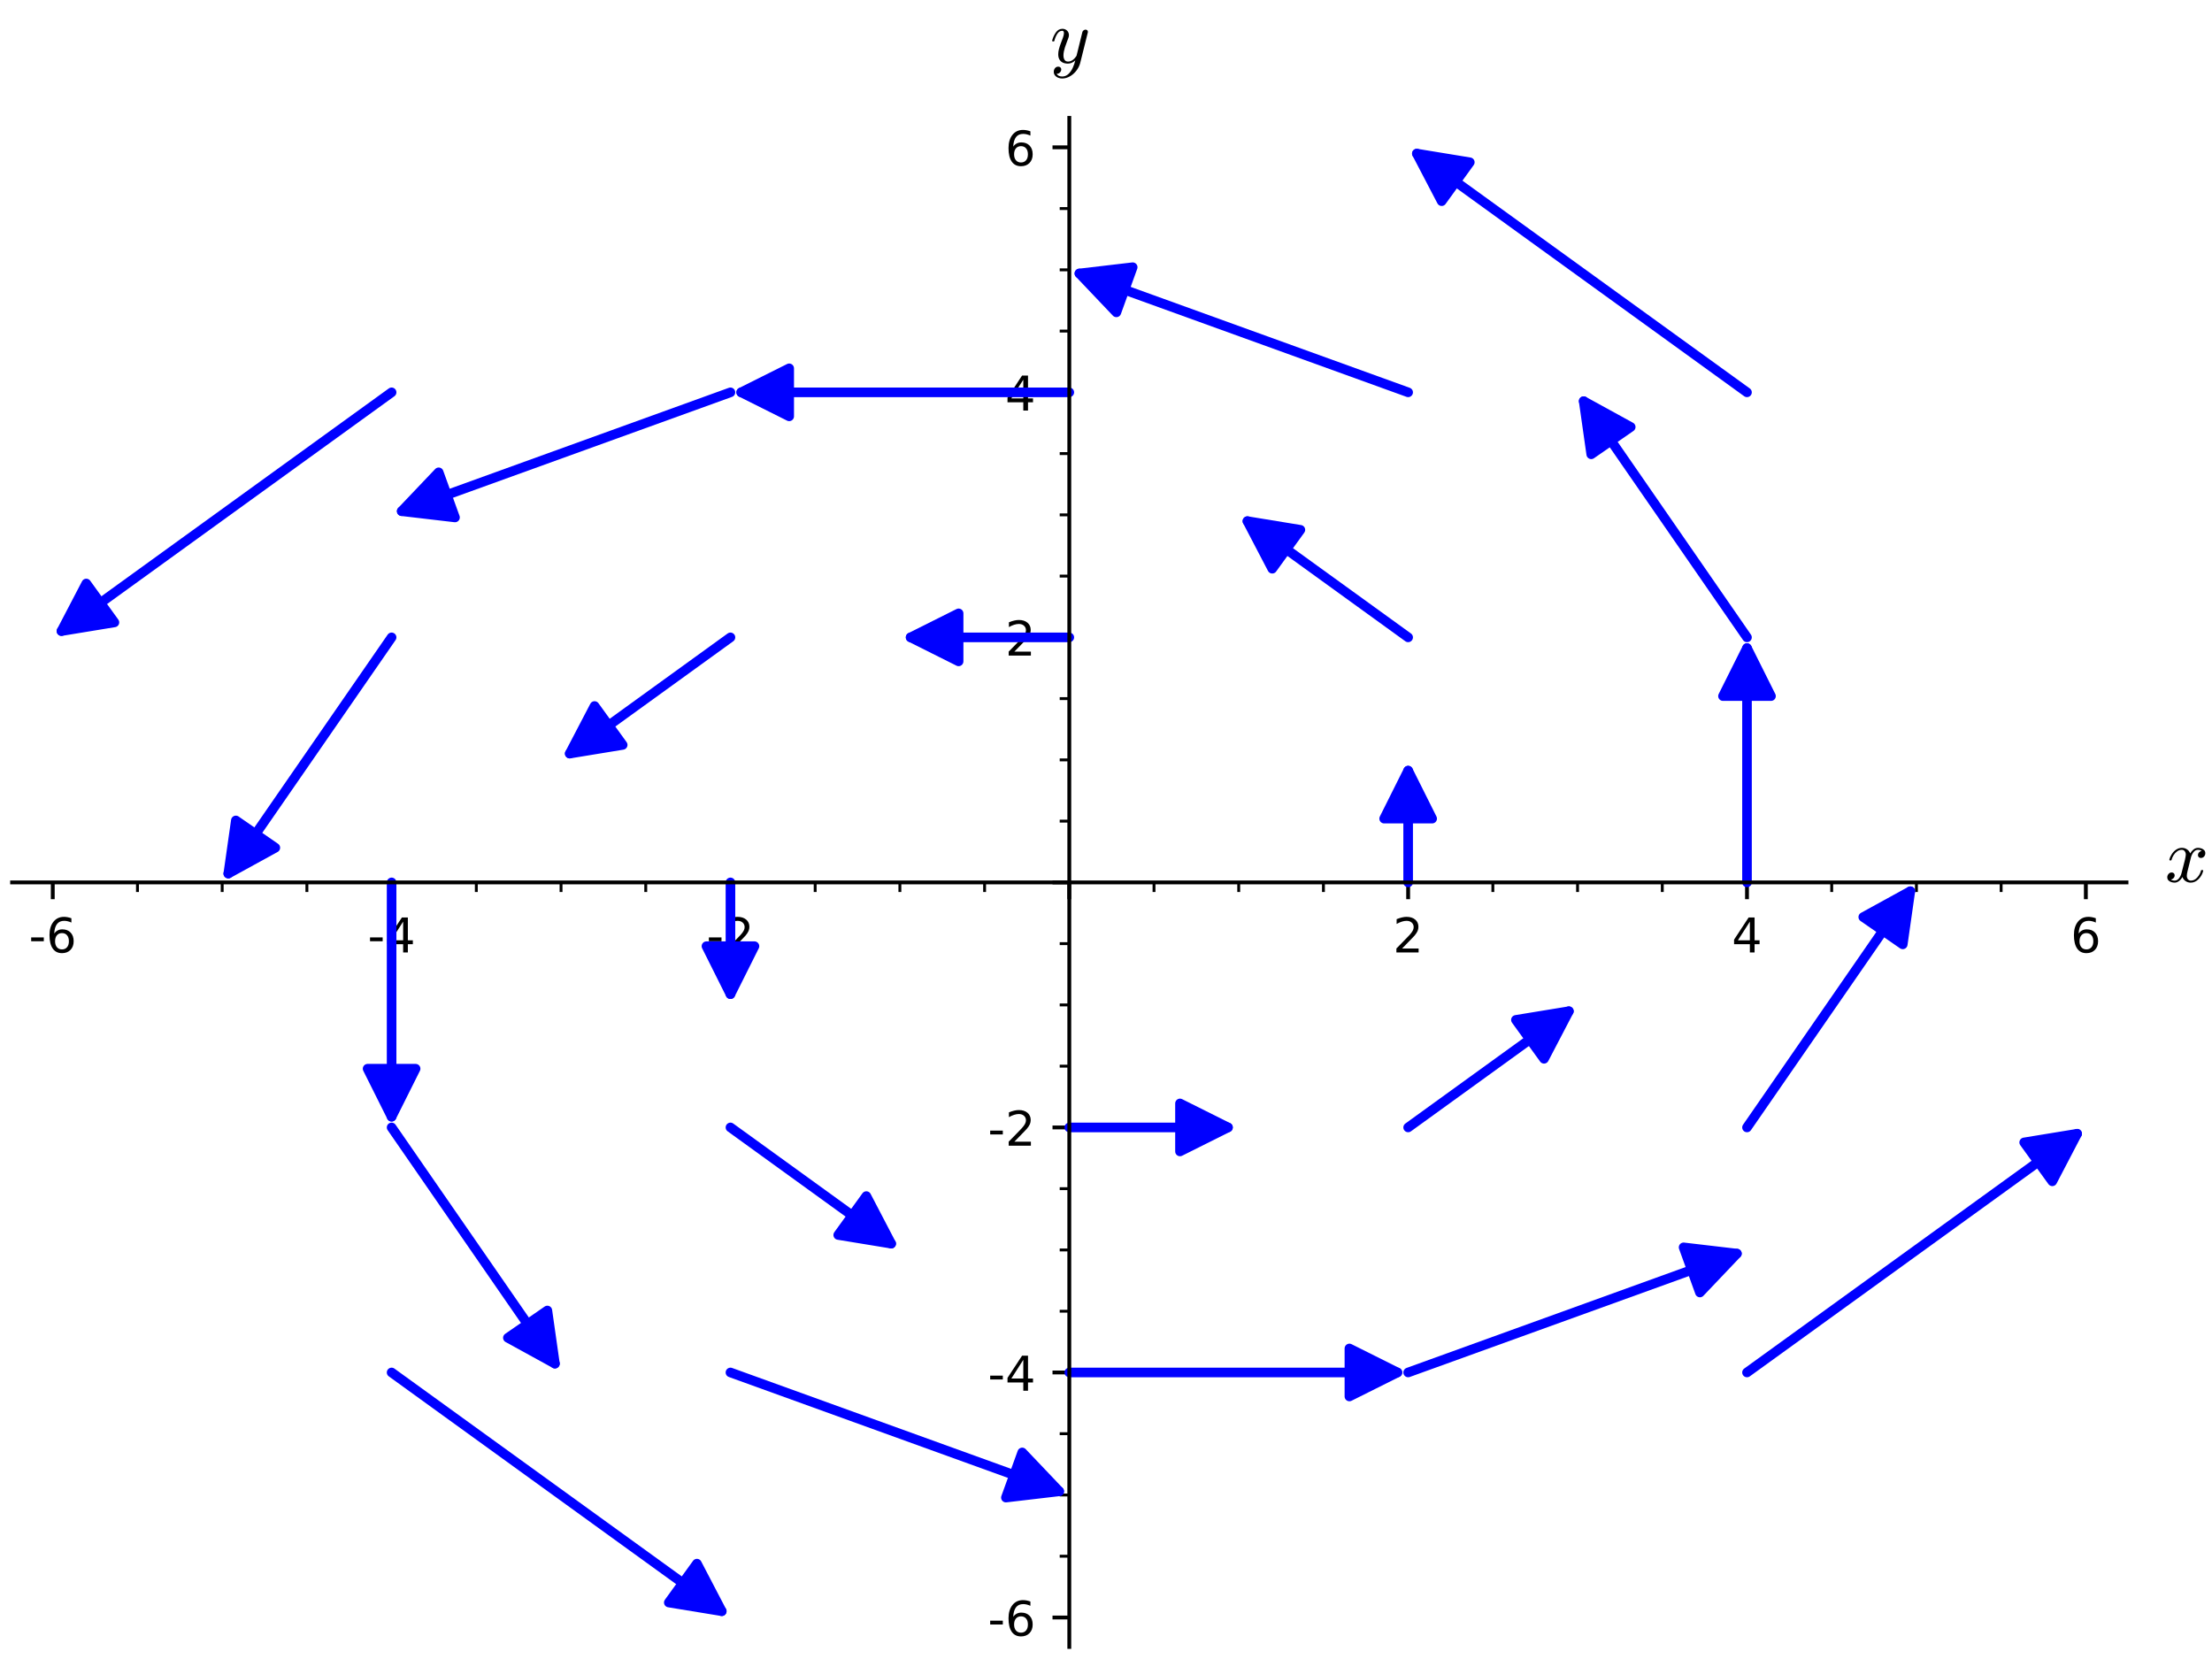 <?xml version="1.0" encoding="utf-8" standalone="no"?>
<!DOCTYPE svg PUBLIC "-//W3C//DTD SVG 1.1//EN"
  "http://www.w3.org/Graphics/SVG/1.1/DTD/svg11.dtd">
<!-- Created with matplotlib (http://matplotlib.org/) -->
<svg height="345.6pt" version="1.1" viewBox="0 0 460.8 345.6" width="460.8pt" xmlns="http://www.w3.org/2000/svg" xmlns:xlink="http://www.w3.org/1999/xlink">
 <defs>
  <style type="text/css">
*{stroke-linecap:butt;stroke-linejoin:round;}
  </style>
 </defs>
 <g id="figure_1">
  <g id="patch_1">
   <path d="M 0 345.6 
L 460.8 345.6 
L 460.8 0 
L 0 0 
z
" style="fill:#ffffff;"/>
  </g>
  <g id="axes_1">
   <g id="patch_2">
    <path d="M 2.52 343.08 
L 442.99 343.08 
L 442.99 24.56 
L 2.52 24.56 
z
" style="fill:#ffffff;"/>
   </g>
   <g id="matplotlib.axis_1">
    <g id="xtick_1">
     <g id="line2d_1">
      <defs>
       <path d="M 0 0 
L 0 3.5 
" id="md22bc09c0a" style="stroke:#000000;stroke-width:0.8;"/>
      </defs>
      <g>
       <use style="stroke:#000000;stroke-width:0.8;" x="10.991" xlink:href="#md22bc09c0a" y="183.82"/>
      </g>
     </g>
     <g id="text_1">
      <!-- -6 -->
      <defs>
       <path d="M 4.891 31.391 
L 31.203 31.391 
L 31.203 23.391 
L 4.891 23.391 
z
" id="DejaVuSans-2d"/>
       <path d="M 33.016 40.375 
Q 26.375 40.375 22.484 35.828 
Q 18.609 31.297 18.609 23.391 
Q 18.609 15.531 22.484 10.953 
Q 26.375 6.391 33.016 6.391 
Q 39.656 6.391 43.531 10.953 
Q 47.406 15.531 47.406 23.391 
Q 47.406 31.297 43.531 35.828 
Q 39.656 40.375 33.016 40.375 
z
M 52.594 71.297 
L 52.594 62.312 
Q 48.875 64.062 45.094 64.984 
Q 41.312 65.922 37.594 65.922 
Q 27.828 65.922 22.672 59.328 
Q 17.531 52.734 16.797 39.406 
Q 19.672 43.656 24.016 45.922 
Q 28.375 48.188 33.594 48.188 
Q 44.578 48.188 50.953 41.516 
Q 57.328 34.859 57.328 23.391 
Q 57.328 12.156 50.688 5.359 
Q 44.047 -1.422 33.016 -1.422 
Q 20.359 -1.422 13.672 8.266 
Q 6.984 17.969 6.984 36.375 
Q 6.984 53.656 15.188 63.938 
Q 23.391 74.219 37.203 74.219 
Q 40.922 74.219 44.703 73.484 
Q 48.484 72.75 52.594 71.297 
z
" id="DejaVuSans-36"/>
      </defs>
      <g transform="translate(6.005 198.418)scale(0.1 -0.1)">
       <use xlink:href="#DejaVuSans-2d"/>
       <use x="36.084" xlink:href="#DejaVuSans-36"/>
      </g>
     </g>
    </g>
    <g id="xtick_2">
     <g id="line2d_2">
      <g>
       <use style="stroke:#000000;stroke-width:0.8;" x="81.579" xlink:href="#md22bc09c0a" y="183.82"/>
      </g>
     </g>
     <g id="text_2">
      <!-- -4 -->
      <defs>
       <path d="M 37.797 64.312 
L 12.891 25.391 
L 37.797 25.391 
z
M 35.203 72.906 
L 47.609 72.906 
L 47.609 25.391 
L 58.016 25.391 
L 58.016 17.188 
L 47.609 17.188 
L 47.609 0 
L 37.797 0 
L 37.797 17.188 
L 4.891 17.188 
L 4.891 26.703 
z
" id="DejaVuSans-34"/>
      </defs>
      <g transform="translate(76.594 198.418)scale(0.1 -0.1)">
       <use xlink:href="#DejaVuSans-2d"/>
       <use x="36.084" xlink:href="#DejaVuSans-34"/>
      </g>
     </g>
    </g>
    <g id="xtick_3">
     <g id="line2d_3">
      <g>
       <use style="stroke:#000000;stroke-width:0.8;" x="152.167" xlink:href="#md22bc09c0a" y="183.82"/>
      </g>
     </g>
     <g id="text_3">
      <!-- -2 -->
      <defs>
       <path d="M 19.188 8.297 
L 53.609 8.297 
L 53.609 0 
L 7.328 0 
L 7.328 8.297 
Q 12.938 14.109 22.625 23.891 
Q 32.328 33.688 34.812 36.531 
Q 39.547 41.844 41.422 45.531 
Q 43.312 49.219 43.312 52.781 
Q 43.312 58.594 39.234 62.25 
Q 35.156 65.922 28.609 65.922 
Q 23.969 65.922 18.812 64.312 
Q 13.672 62.703 7.812 59.422 
L 7.812 69.391 
Q 13.766 71.781 18.938 73 
Q 24.125 74.219 28.422 74.219 
Q 39.75 74.219 46.484 68.547 
Q 53.219 62.891 53.219 53.422 
Q 53.219 48.922 51.531 44.891 
Q 49.859 40.875 45.406 35.406 
Q 44.188 33.984 37.641 27.219 
Q 31.109 20.453 19.188 8.297 
z
" id="DejaVuSans-32"/>
      </defs>
      <g transform="translate(147.182 198.418)scale(0.1 -0.1)">
       <use xlink:href="#DejaVuSans-2d"/>
       <use x="36.084" xlink:href="#DejaVuSans-32"/>
      </g>
     </g>
    </g>
    <g id="xtick_4">
     <g id="line2d_4">
      <g>
       <use style="stroke:#000000;stroke-width:0.8;" x="222.755" xlink:href="#md22bc09c0a" y="183.82"/>
      </g>
     </g>
    </g>
    <g id="xtick_5">
     <g id="line2d_5">
      <g>
       <use style="stroke:#000000;stroke-width:0.8;" x="293.343" xlink:href="#md22bc09c0a" y="183.82"/>
      </g>
     </g>
     <g id="text_4">
      <!-- 2 -->
      <g transform="translate(290.162 198.418)scale(0.1 -0.1)">
       <use xlink:href="#DejaVuSans-32"/>
      </g>
     </g>
    </g>
    <g id="xtick_6">
     <g id="line2d_6">
      <g>
       <use style="stroke:#000000;stroke-width:0.8;" x="363.931" xlink:href="#md22bc09c0a" y="183.82"/>
      </g>
     </g>
     <g id="text_5">
      <!-- 4 -->
      <g transform="translate(360.75 198.418)scale(0.1 -0.1)">
       <use xlink:href="#DejaVuSans-34"/>
      </g>
     </g>
    </g>
    <g id="xtick_7">
     <g id="line2d_7">
      <g>
       <use style="stroke:#000000;stroke-width:0.8;" x="434.519" xlink:href="#md22bc09c0a" y="183.82"/>
      </g>
     </g>
     <g id="text_6">
      <!-- 6 -->
      <g transform="translate(431.338 198.418)scale(0.1 -0.1)">
       <use xlink:href="#DejaVuSans-36"/>
      </g>
     </g>
    </g>
    <g id="xtick_8">
     <g id="line2d_8">
      <defs>
       <path d="M 0 0 
L 0 2 
" id="mf444033966" style="stroke:#000000;stroke-width:0.6;"/>
      </defs>
      <g>
       <use style="stroke:#000000;stroke-width:0.6;" x="28.638" xlink:href="#mf444033966" y="183.82"/>
      </g>
     </g>
    </g>
    <g id="xtick_9">
     <g id="line2d_9">
      <g>
       <use style="stroke:#000000;stroke-width:0.6;" x="46.285" xlink:href="#mf444033966" y="183.82"/>
      </g>
     </g>
    </g>
    <g id="xtick_10">
     <g id="line2d_10">
      <g>
       <use style="stroke:#000000;stroke-width:0.6;" x="63.932" xlink:href="#mf444033966" y="183.82"/>
      </g>
     </g>
    </g>
    <g id="xtick_11">
     <g id="line2d_11">
      <g>
       <use style="stroke:#000000;stroke-width:0.6;" x="99.226" xlink:href="#mf444033966" y="183.82"/>
      </g>
     </g>
    </g>
    <g id="xtick_12">
     <g id="line2d_12">
      <g>
       <use style="stroke:#000000;stroke-width:0.6;" x="116.873" xlink:href="#mf444033966" y="183.82"/>
      </g>
     </g>
    </g>
    <g id="xtick_13">
     <g id="line2d_13">
      <g>
       <use style="stroke:#000000;stroke-width:0.6;" x="134.52" xlink:href="#mf444033966" y="183.82"/>
      </g>
     </g>
    </g>
    <g id="xtick_14">
     <g id="line2d_14">
      <g>
       <use style="stroke:#000000;stroke-width:0.6;" x="169.814" xlink:href="#mf444033966" y="183.82"/>
      </g>
     </g>
    </g>
    <g id="xtick_15">
     <g id="line2d_15">
      <g>
       <use style="stroke:#000000;stroke-width:0.6;" x="187.461" xlink:href="#mf444033966" y="183.82"/>
      </g>
     </g>
    </g>
    <g id="xtick_16">
     <g id="line2d_16">
      <g>
       <use style="stroke:#000000;stroke-width:0.6;" x="205.108" xlink:href="#mf444033966" y="183.82"/>
      </g>
     </g>
    </g>
    <g id="xtick_17">
     <g id="line2d_17">
      <g>
       <use style="stroke:#000000;stroke-width:0.6;" x="240.402" xlink:href="#mf444033966" y="183.82"/>
      </g>
     </g>
    </g>
    <g id="xtick_18">
     <g id="line2d_18">
      <g>
       <use style="stroke:#000000;stroke-width:0.6;" x="258.049" xlink:href="#mf444033966" y="183.82"/>
      </g>
     </g>
    </g>
    <g id="xtick_19">
     <g id="line2d_19">
      <g>
       <use style="stroke:#000000;stroke-width:0.6;" x="275.696" xlink:href="#mf444033966" y="183.82"/>
      </g>
     </g>
    </g>
    <g id="xtick_20">
     <g id="line2d_20">
      <g>
       <use style="stroke:#000000;stroke-width:0.6;" x="310.99" xlink:href="#mf444033966" y="183.82"/>
      </g>
     </g>
    </g>
    <g id="xtick_21">
     <g id="line2d_21">
      <g>
       <use style="stroke:#000000;stroke-width:0.6;" x="328.637" xlink:href="#mf444033966" y="183.82"/>
      </g>
     </g>
    </g>
    <g id="xtick_22">
     <g id="line2d_22">
      <g>
       <use style="stroke:#000000;stroke-width:0.6;" x="346.284" xlink:href="#mf444033966" y="183.82"/>
      </g>
     </g>
    </g>
    <g id="xtick_23">
     <g id="line2d_23">
      <g>
       <use style="stroke:#000000;stroke-width:0.6;" x="381.578" xlink:href="#mf444033966" y="183.82"/>
      </g>
     </g>
    </g>
    <g id="xtick_24">
     <g id="line2d_24">
      <g>
       <use style="stroke:#000000;stroke-width:0.6;" x="399.225" xlink:href="#mf444033966" y="183.82"/>
      </g>
     </g>
    </g>
    <g id="xtick_25">
     <g id="line2d_25">
      <g>
       <use style="stroke:#000000;stroke-width:0.6;" x="416.872" xlink:href="#mf444033966" y="183.82"/>
      </g>
     </g>
    </g>
    <g id="text_7">
     <!-- $ x $ -->
     <defs>
      <path d="M 7.812 2.875 
Q 9.578 1.516 12.797 1.516 
Q 15.922 1.516 18.312 4.516 
Q 20.703 7.516 21.578 11.078 
L 26.125 28.812 
Q 27.203 33.641 27.203 35.406 
Q 27.203 37.891 25.812 39.75 
Q 24.422 41.609 21.922 41.609 
Q 18.75 41.609 15.969 39.625 
Q 13.188 37.641 11.281 34.594 
Q 9.375 31.547 8.594 28.422 
Q 8.406 27.781 7.812 27.781 
L 6.594 27.781 
Q 5.812 27.781 5.812 28.719 
L 5.812 29 
Q 6.781 32.719 9.125 36.25 
Q 11.469 39.797 14.859 41.984 
Q 18.266 44.188 22.125 44.188 
Q 25.781 44.188 28.734 42.234 
Q 31.688 40.281 32.906 36.922 
Q 34.625 39.984 37.281 42.078 
Q 39.938 44.188 43.109 44.188 
Q 45.266 44.188 47.5 43.422 
Q 49.75 42.672 51.172 41.109 
Q 52.594 39.547 52.594 37.203 
Q 52.594 34.672 50.953 32.828 
Q 49.312 31 46.781 31 
Q 45.172 31 44.094 32.031 
Q 43.016 33.062 43.016 34.625 
Q 43.016 36.719 44.453 38.297 
Q 45.906 39.891 47.906 40.188 
Q 46.094 41.609 42.922 41.609 
Q 39.703 41.609 37.328 38.625 
Q 34.969 35.641 33.984 31.984 
L 29.594 14.312 
Q 28.516 10.297 28.516 7.719 
Q 28.516 5.172 29.953 3.344 
Q 31.391 1.516 33.797 1.516 
Q 38.484 1.516 42.156 5.641 
Q 45.844 9.766 47.016 14.703 
Q 47.219 15.281 47.797 15.281 
L 49.031 15.281 
Q 49.422 15.281 49.656 15.016 
Q 49.906 14.75 49.906 14.406 
Q 49.906 14.312 49.812 14.109 
Q 48.391 8.156 43.844 3.516 
Q 39.312 -1.125 33.594 -1.125 
Q 29.938 -1.125 26.984 0.844 
Q 24.031 2.828 22.797 6.203 
Q 21.234 3.266 18.469 1.062 
Q 15.719 -1.125 12.594 -1.125 
Q 10.453 -1.125 8.172 -0.359 
Q 5.906 0.391 4.484 1.953 
Q 3.078 3.516 3.078 5.906 
Q 3.078 8.25 4.703 10.172 
Q 6.344 12.109 8.797 12.109 
Q 10.453 12.109 11.578 11.109 
Q 12.703 10.109 12.703 8.5 
Q 12.703 6.391 11.297 4.828 
Q 9.906 3.266 7.812 2.875 
z
" id="Cmmi10-78"/>
     </defs>
     <g transform="translate(450.99 183.82)scale(0.16 -0.16)">
      <use transform="translate(0 0.812)" xlink:href="#Cmmi10-78"/>
     </g>
    </g>
   </g>
   <g id="matplotlib.axis_2">
    <g id="ytick_1">
     <g id="line2d_26">
      <defs>
       <path d="M 0 0 
L -3.5 0 
" id="m1d60571702" style="stroke:#000000;stroke-width:0.8;"/>
      </defs>
      <g>
       <use style="stroke:#000000;stroke-width:0.8;" x="222.755" xlink:href="#m1d60571702" y="336.955"/>
      </g>
     </g>
     <g id="text_8">
      <!-- -6 -->
      <g transform="translate(205.785 340.754)scale(0.1 -0.1)">
       <use xlink:href="#DejaVuSans-2d"/>
       <use x="36.084" xlink:href="#DejaVuSans-36"/>
      </g>
     </g>
    </g>
    <g id="ytick_2">
     <g id="line2d_27">
      <g>
       <use style="stroke:#000000;stroke-width:0.8;" x="222.755" xlink:href="#m1d60571702" y="285.91"/>
      </g>
     </g>
     <g id="text_9">
      <!-- -4 -->
      <g transform="translate(205.785 289.709)scale(0.1 -0.1)">
       <use xlink:href="#DejaVuSans-2d"/>
       <use x="36.084" xlink:href="#DejaVuSans-34"/>
      </g>
     </g>
    </g>
    <g id="ytick_3">
     <g id="line2d_28">
      <g>
       <use style="stroke:#000000;stroke-width:0.8;" x="222.755" xlink:href="#m1d60571702" y="234.865"/>
      </g>
     </g>
     <g id="text_10">
      <!-- -2 -->
      <g transform="translate(205.785 238.664)scale(0.1 -0.1)">
       <use xlink:href="#DejaVuSans-2d"/>
       <use x="36.084" xlink:href="#DejaVuSans-32"/>
      </g>
     </g>
    </g>
    <g id="ytick_4">
     <g id="line2d_29">
      <g>
       <use style="stroke:#000000;stroke-width:0.8;" x="222.755" xlink:href="#m1d60571702" y="183.82"/>
      </g>
     </g>
    </g>
    <g id="ytick_5">
     <g id="line2d_30">
      <g>
       <use style="stroke:#000000;stroke-width:0.8;" x="222.755" xlink:href="#m1d60571702" y="132.775"/>
      </g>
     </g>
     <g id="text_11">
      <!-- 2 -->
      <g transform="translate(209.393 136.574)scale(0.1 -0.1)">
       <use xlink:href="#DejaVuSans-32"/>
      </g>
     </g>
    </g>
    <g id="ytick_6">
     <g id="line2d_31">
      <g>
       <use style="stroke:#000000;stroke-width:0.8;" x="222.755" xlink:href="#m1d60571702" y="81.73"/>
      </g>
     </g>
     <g id="text_12">
      <!-- 4 -->
      <g transform="translate(209.393 85.529)scale(0.1 -0.1)">
       <use xlink:href="#DejaVuSans-34"/>
      </g>
     </g>
    </g>
    <g id="ytick_7">
     <g id="line2d_32">
      <g>
       <use style="stroke:#000000;stroke-width:0.8;" x="222.755" xlink:href="#m1d60571702" y="30.685"/>
      </g>
     </g>
     <g id="text_13">
      <!-- 6 -->
      <g transform="translate(209.393 34.485)scale(0.1 -0.1)">
       <use xlink:href="#DejaVuSans-36"/>
      </g>
     </g>
    </g>
    <g id="ytick_8">
     <g id="line2d_33">
      <defs>
       <path d="M 0 0 
L -2 0 
" id="mbadf9de6de" style="stroke:#000000;stroke-width:0.6;"/>
      </defs>
      <g>
       <use style="stroke:#000000;stroke-width:0.6;" x="222.755" xlink:href="#mbadf9de6de" y="324.193"/>
      </g>
     </g>
    </g>
    <g id="ytick_9">
     <g id="line2d_34">
      <g>
       <use style="stroke:#000000;stroke-width:0.6;" x="222.755" xlink:href="#mbadf9de6de" y="311.432"/>
      </g>
     </g>
    </g>
    <g id="ytick_10">
     <g id="line2d_35">
      <g>
       <use style="stroke:#000000;stroke-width:0.6;" x="222.755" xlink:href="#mbadf9de6de" y="298.671"/>
      </g>
     </g>
    </g>
    <g id="ytick_11">
     <g id="line2d_36">
      <g>
       <use style="stroke:#000000;stroke-width:0.6;" x="222.755" xlink:href="#mbadf9de6de" y="273.149"/>
      </g>
     </g>
    </g>
    <g id="ytick_12">
     <g id="line2d_37">
      <g>
       <use style="stroke:#000000;stroke-width:0.6;" x="222.755" xlink:href="#mbadf9de6de" y="260.387"/>
      </g>
     </g>
    </g>
    <g id="ytick_13">
     <g id="line2d_38">
      <g>
       <use style="stroke:#000000;stroke-width:0.6;" x="222.755" xlink:href="#mbadf9de6de" y="247.626"/>
      </g>
     </g>
    </g>
    <g id="ytick_14">
     <g id="line2d_39">
      <g>
       <use style="stroke:#000000;stroke-width:0.6;" x="222.755" xlink:href="#mbadf9de6de" y="222.104"/>
      </g>
     </g>
    </g>
    <g id="ytick_15">
     <g id="line2d_40">
      <g>
       <use style="stroke:#000000;stroke-width:0.6;" x="222.755" xlink:href="#mbadf9de6de" y="209.342"/>
      </g>
     </g>
    </g>
    <g id="ytick_16">
     <g id="line2d_41">
      <g>
       <use style="stroke:#000000;stroke-width:0.6;" x="222.755" xlink:href="#mbadf9de6de" y="196.581"/>
      </g>
     </g>
    </g>
    <g id="ytick_17">
     <g id="line2d_42">
      <g>
       <use style="stroke:#000000;stroke-width:0.6;" x="222.755" xlink:href="#mbadf9de6de" y="171.059"/>
      </g>
     </g>
    </g>
    <g id="ytick_18">
     <g id="line2d_43">
      <g>
       <use style="stroke:#000000;stroke-width:0.6;" x="222.755" xlink:href="#mbadf9de6de" y="158.298"/>
      </g>
     </g>
    </g>
    <g id="ytick_19">
     <g id="line2d_44">
      <g>
       <use style="stroke:#000000;stroke-width:0.6;" x="222.755" xlink:href="#mbadf9de6de" y="145.536"/>
      </g>
     </g>
    </g>
    <g id="ytick_20">
     <g id="line2d_45">
      <g>
       <use style="stroke:#000000;stroke-width:0.6;" x="222.755" xlink:href="#mbadf9de6de" y="120.014"/>
      </g>
     </g>
    </g>
    <g id="ytick_21">
     <g id="line2d_46">
      <g>
       <use style="stroke:#000000;stroke-width:0.6;" x="222.755" xlink:href="#mbadf9de6de" y="107.253"/>
      </g>
     </g>
    </g>
    <g id="ytick_22">
     <g id="line2d_47">
      <g>
       <use style="stroke:#000000;stroke-width:0.6;" x="222.755" xlink:href="#mbadf9de6de" y="94.491"/>
      </g>
     </g>
    </g>
    <g id="ytick_23">
     <g id="line2d_48">
      <g>
       <use style="stroke:#000000;stroke-width:0.6;" x="222.755" xlink:href="#mbadf9de6de" y="68.969"/>
      </g>
     </g>
    </g>
    <g id="ytick_24">
     <g id="line2d_49">
      <g>
       <use style="stroke:#000000;stroke-width:0.6;" x="222.755" xlink:href="#mbadf9de6de" y="56.208"/>
      </g>
     </g>
    </g>
    <g id="ytick_25">
     <g id="line2d_50">
      <g>
       <use style="stroke:#000000;stroke-width:0.6;" x="222.755" xlink:href="#mbadf9de6de" y="43.447"/>
      </g>
     </g>
    </g>
    <g id="text_14">
     <!-- $ y $ -->
     <defs>
      <path d="M 8.406 -14.312 
Q 10.5 -17.922 15.719 -17.922 
Q 20.453 -17.922 23.922 -14.594 
Q 27.391 -11.281 29.516 -6.562 
Q 31.641 -1.859 32.812 3.078 
Q 28.375 -1.125 23.188 -1.125 
Q 19.234 -1.125 16.453 0.234 
Q 13.672 1.609 12.125 4.312 
Q 10.594 7.031 10.594 10.891 
Q 10.594 14.156 11.469 17.594 
Q 12.359 21.047 13.938 25.266 
Q 15.531 29.5 16.703 32.625 
Q 18.016 36.281 18.016 38.625 
Q 18.016 41.609 15.828 41.609 
Q 11.859 41.609 9.297 37.531 
Q 6.734 33.453 5.516 28.422 
Q 5.328 27.781 4.688 27.781 
L 3.516 27.781 
Q 2.688 27.781 2.688 28.719 
L 2.688 29 
Q 4.297 34.969 7.609 39.578 
Q 10.938 44.188 16.016 44.188 
Q 19.578 44.188 22.047 41.844 
Q 24.516 39.5 24.516 35.891 
Q 24.516 34.031 23.688 31.984 
Q 23.25 30.766 21.688 26.656 
Q 20.125 22.562 19.281 19.875 
Q 18.453 17.188 17.922 14.594 
Q 17.391 12.016 17.391 9.422 
Q 17.391 6.109 18.797 3.812 
Q 20.219 1.516 23.297 1.516 
Q 29.5 1.516 34.422 9.078 
L 42 39.891 
Q 42.328 41.219 43.547 42.156 
Q 44.781 43.109 46.188 43.109 
Q 47.406 43.109 48.312 42.328 
Q 49.219 41.547 49.219 40.281 
Q 49.219 39.703 49.125 39.5 
L 39.203 -0.297 
Q 37.891 -5.422 34.375 -10.109 
Q 30.859 -14.797 25.906 -17.656 
Q 20.953 -20.516 15.578 -20.516 
Q 12.984 -20.516 10.438 -19.5 
Q 7.906 -18.5 6.344 -16.5 
Q 4.781 -14.5 4.781 -11.812 
Q 4.781 -9.078 6.391 -7.078 
Q 8.016 -5.078 10.688 -5.078 
Q 12.312 -5.078 13.406 -6.078 
Q 14.5 -7.078 14.5 -8.688 
Q 14.5 -10.984 12.781 -12.688 
Q 11.078 -14.406 8.797 -14.406 
Q 8.688 -14.359 8.594 -14.328 
Q 8.5 -14.312 8.406 -14.312 
z
" id="Cmmi10-79"/>
     </defs>
     <g transform="translate(218.755 13.2)scale(0.16 -0.16)">
      <use transform="translate(0 0.812)" xlink:href="#Cmmi10-79"/>
     </g>
    </g>
   </g>
   <g id="patch_3">
    <path clip-path="url(#p21f22a8566)" d="M 81.579 285.91 
Q 116.873 311.432 150.355 335.644 
" style="fill:none;stroke:#0000ff;stroke-linecap:round;stroke-width:2;"/>
    <path clip-path="url(#p21f22a8566)" d="M 145.182 325.733 
L 150.355 335.644 
L 139.322 333.836 
L 145.182 325.733 
z
" style="fill:#0000ff;stroke:#0000ff;stroke-linecap:round;stroke-width:2;"/>
   </g>
   <g id="patch_4">
    <path clip-path="url(#p21f22a8566)" d="M 81.579 234.865 
Q 99.226 260.387 115.601 284.071 
" style="fill:none;stroke:#0000ff;stroke-linecap:round;stroke-width:2;"/>
    <path clip-path="url(#p21f22a8566)" d="M 114.026 273.002 
L 115.601 284.071 
L 105.801 278.689 
L 114.026 273.002 
z
" style="fill:#0000ff;stroke:#0000ff;stroke-linecap:round;stroke-width:2;"/>
   </g>
   <g id="patch_5">
    <path clip-path="url(#p21f22a8566)" d="M 81.579 183.82 
Q 81.579 209.342 81.579 232.629 
" style="fill:none;stroke:#0000ff;stroke-linecap:round;stroke-width:2;"/>
    <path clip-path="url(#p21f22a8566)" d="M 86.579 222.629 
L 81.579 232.629 
L 76.579 222.629 
L 86.579 222.629 
z
" style="fill:#0000ff;stroke:#0000ff;stroke-linecap:round;stroke-width:2;"/>
   </g>
   <g id="patch_6">
    <path clip-path="url(#p21f22a8566)" d="M 81.579 132.775 
Q 63.932 158.298 47.556 181.981 
" style="fill:none;stroke:#0000ff;stroke-linecap:round;stroke-width:2;"/>
    <path clip-path="url(#p21f22a8566)" d="M 57.356 176.599 
L 47.556 181.981 
L 49.131 170.912 
L 57.356 176.599 
z
" style="fill:#0000ff;stroke:#0000ff;stroke-linecap:round;stroke-width:2;"/>
   </g>
   <g id="patch_7">
    <path clip-path="url(#p21f22a8566)" d="M 81.579 81.73 
Q 46.285 107.253 12.803 131.465 
" style="fill:none;stroke:#0000ff;stroke-linecap:round;stroke-width:2;"/>
    <path clip-path="url(#p21f22a8566)" d="M 23.836 129.657 
L 12.803 131.465 
L 17.976 121.553 
L 23.836 129.657 
z
" style="fill:#0000ff;stroke:#0000ff;stroke-linecap:round;stroke-width:2;"/>
   </g>
   <g id="patch_8">
    <path clip-path="url(#p21f22a8566)" d="M 152.167 285.91 
Q 187.461 298.671 220.652 310.672 
" style="fill:none;stroke:#0000ff;stroke-linecap:round;stroke-width:2;"/>
    <path clip-path="url(#p21f22a8566)" d="M 212.948 302.57 
L 220.652 310.672 
L 209.548 311.974 
L 212.948 302.57 
z
" style="fill:#0000ff;stroke:#0000ff;stroke-linecap:round;stroke-width:2;"/>
   </g>
   <g id="patch_9">
    <path clip-path="url(#p21f22a8566)" d="M 152.167 234.865 
Q 169.814 247.626 185.649 259.077 
" style="fill:none;stroke:#0000ff;stroke-linecap:round;stroke-width:2;"/>
    <path clip-path="url(#p21f22a8566)" d="M 180.476 249.166 
L 185.649 259.077 
L 174.616 257.269 
L 180.476 249.166 
z
" style="fill:#0000ff;stroke:#0000ff;stroke-linecap:round;stroke-width:2;"/>
   </g>
   <g id="patch_10">
    <path clip-path="url(#p21f22a8566)" d="M 152.167 183.82 
Q 152.167 196.581 152.167 207.106 
" style="fill:none;stroke:#0000ff;stroke-linecap:round;stroke-width:2;"/>
    <path clip-path="url(#p21f22a8566)" d="M 157.167 197.106 
L 152.167 207.106 
L 147.167 197.106 
L 157.167 197.106 
z
" style="fill:#0000ff;stroke:#0000ff;stroke-linecap:round;stroke-width:2;"/>
   </g>
   <g id="patch_11">
    <path clip-path="url(#p21f22a8566)" d="M 152.167 132.775 
Q 134.52 145.536 118.685 156.987 
" style="fill:none;stroke:#0000ff;stroke-linecap:round;stroke-width:2;"/>
    <path clip-path="url(#p21f22a8566)" d="M 129.718 155.179 
L 118.685 156.987 
L 123.858 147.076 
L 129.718 155.179 
z
" style="fill:#0000ff;stroke:#0000ff;stroke-linecap:round;stroke-width:2;"/>
   </g>
   <g id="patch_12">
    <path clip-path="url(#p21f22a8566)" d="M 152.167 81.73 
Q 116.873 94.491 83.682 106.492 
" style="fill:none;stroke:#0000ff;stroke-linecap:round;stroke-width:2;"/>
    <path clip-path="url(#p21f22a8566)" d="M 94.786 107.794 
L 83.682 106.492 
L 91.386 98.39 
L 94.786 107.794 
z
" style="fill:#0000ff;stroke:#0000ff;stroke-linecap:round;stroke-width:2;"/>
   </g>
   <g id="patch_13">
    <path clip-path="url(#p21f22a8566)" d="M 222.755 285.91 
Q 258.049 285.91 291.107 285.91 
" style="fill:none;stroke:#0000ff;stroke-linecap:round;stroke-width:2;"/>
    <path clip-path="url(#p21f22a8566)" d="M 281.107 280.91 
L 291.107 285.91 
L 281.107 290.91 
L 281.107 280.91 
z
" style="fill:#0000ff;stroke:#0000ff;stroke-linecap:round;stroke-width:2;"/>
   </g>
   <g id="patch_14">
    <path clip-path="url(#p21f22a8566)" d="M 222.755 234.865 
Q 240.402 234.865 255.813 234.865 
" style="fill:none;stroke:#0000ff;stroke-linecap:round;stroke-width:2;"/>
    <path clip-path="url(#p21f22a8566)" d="M 245.813 229.865 
L 255.813 234.865 
L 245.813 239.865 
L 245.813 229.865 
z
" style="fill:#0000ff;stroke:#0000ff;stroke-linecap:round;stroke-width:2;"/>
   </g>
   <g id="patch_15">
    <path clip-path="url(#p21f22a8566)" d="M 222.755 132.775 
Q 205.108 132.775 189.697 132.775 
" style="fill:none;stroke:#0000ff;stroke-linecap:round;stroke-width:2;"/>
    <path clip-path="url(#p21f22a8566)" d="M 199.697 137.775 
L 189.697 132.775 
L 199.697 127.775 
L 199.697 137.775 
z
" style="fill:#0000ff;stroke:#0000ff;stroke-linecap:round;stroke-width:2;"/>
   </g>
   <g id="patch_16">
    <path clip-path="url(#p21f22a8566)" d="M 222.755 81.73 
Q 187.461 81.73 154.403 81.73 
" style="fill:none;stroke:#0000ff;stroke-linecap:round;stroke-width:2;"/>
    <path clip-path="url(#p21f22a8566)" d="M 164.403 86.73 
L 154.403 81.73 
L 164.403 76.73 
L 164.403 86.73 
z
" style="fill:#0000ff;stroke:#0000ff;stroke-linecap:round;stroke-width:2;"/>
   </g>
   <g id="patch_17">
    <path clip-path="url(#p21f22a8566)" d="M 293.343 285.91 
Q 328.637 273.149 361.828 261.148 
" style="fill:none;stroke:#0000ff;stroke-linecap:round;stroke-width:2;"/>
    <path clip-path="url(#p21f22a8566)" d="M 350.724 259.846 
L 361.828 261.148 
L 354.124 269.25 
L 350.724 259.846 
z
" style="fill:#0000ff;stroke:#0000ff;stroke-linecap:round;stroke-width:2;"/>
   </g>
   <g id="patch_18">
    <path clip-path="url(#p21f22a8566)" d="M 293.343 234.865 
Q 310.99 222.104 326.825 210.653 
" style="fill:none;stroke:#0000ff;stroke-linecap:round;stroke-width:2;"/>
    <path clip-path="url(#p21f22a8566)" d="M 315.792 212.461 
L 326.825 210.653 
L 321.652 220.564 
L 315.792 212.461 
z
" style="fill:#0000ff;stroke:#0000ff;stroke-linecap:round;stroke-width:2;"/>
   </g>
   <g id="patch_19">
    <path clip-path="url(#p21f22a8566)" d="M 293.343 183.82 
Q 293.343 171.059 293.343 160.534 
" style="fill:none;stroke:#0000ff;stroke-linecap:round;stroke-width:2;"/>
    <path clip-path="url(#p21f22a8566)" d="M 288.343 170.534 
L 293.343 160.534 
L 298.343 170.534 
L 288.343 170.534 
z
" style="fill:#0000ff;stroke:#0000ff;stroke-linecap:round;stroke-width:2;"/>
   </g>
   <g id="patch_20">
    <path clip-path="url(#p21f22a8566)" d="M 293.343 132.775 
Q 275.696 120.014 259.861 108.563 
" style="fill:none;stroke:#0000ff;stroke-linecap:round;stroke-width:2;"/>
    <path clip-path="url(#p21f22a8566)" d="M 265.034 118.474 
L 259.861 108.563 
L 270.894 110.371 
L 265.034 118.474 
z
" style="fill:#0000ff;stroke:#0000ff;stroke-linecap:round;stroke-width:2;"/>
   </g>
   <g id="patch_21">
    <path clip-path="url(#p21f22a8566)" d="M 293.343 81.73 
Q 258.049 68.969 224.858 56.968 
" style="fill:none;stroke:#0000ff;stroke-linecap:round;stroke-width:2;"/>
    <path clip-path="url(#p21f22a8566)" d="M 232.562 65.07 
L 224.858 56.968 
L 235.962 55.666 
L 232.562 65.07 
z
" style="fill:#0000ff;stroke:#0000ff;stroke-linecap:round;stroke-width:2;"/>
   </g>
   <g id="patch_22">
    <path clip-path="url(#p21f22a8566)" d="M 363.931 285.91 
Q 399.225 260.387 432.707 236.175 
" style="fill:none;stroke:#0000ff;stroke-linecap:round;stroke-width:2;"/>
    <path clip-path="url(#p21f22a8566)" d="M 421.674 237.983 
L 432.707 236.175 
L 427.534 246.087 
L 421.674 237.983 
z
" style="fill:#0000ff;stroke:#0000ff;stroke-linecap:round;stroke-width:2;"/>
   </g>
   <g id="patch_23">
    <path clip-path="url(#p21f22a8566)" d="M 363.931 234.865 
Q 381.578 209.342 397.954 185.659 
" style="fill:none;stroke:#0000ff;stroke-linecap:round;stroke-width:2;"/>
    <path clip-path="url(#p21f22a8566)" d="M 388.154 191.041 
L 397.954 185.659 
L 396.379 196.728 
L 388.154 191.041 
z
" style="fill:#0000ff;stroke:#0000ff;stroke-linecap:round;stroke-width:2;"/>
   </g>
   <g id="patch_24">
    <path clip-path="url(#p21f22a8566)" d="M 363.931 183.82 
Q 363.931 158.298 363.931 135.011 
" style="fill:none;stroke:#0000ff;stroke-linecap:round;stroke-width:2;"/>
    <path clip-path="url(#p21f22a8566)" d="M 358.931 145.011 
L 363.931 135.011 
L 368.931 145.011 
L 358.931 145.011 
z
" style="fill:#0000ff;stroke:#0000ff;stroke-linecap:round;stroke-width:2;"/>
   </g>
   <g id="patch_25">
    <path clip-path="url(#p21f22a8566)" d="M 363.931 132.775 
Q 346.284 107.253 329.909 83.569 
" style="fill:none;stroke:#0000ff;stroke-linecap:round;stroke-width:2;"/>
    <path clip-path="url(#p21f22a8566)" d="M 331.484 94.638 
L 329.909 83.569 
L 339.709 88.951 
L 331.484 94.638 
z
" style="fill:#0000ff;stroke:#0000ff;stroke-linecap:round;stroke-width:2;"/>
   </g>
   <g id="patch_26">
    <path clip-path="url(#p21f22a8566)" d="M 363.931 81.73 
Q 328.637 56.208 295.155 31.996 
" style="fill:none;stroke:#0000ff;stroke-linecap:round;stroke-width:2;"/>
    <path clip-path="url(#p21f22a8566)" d="M 300.328 41.907 
L 295.155 31.996 
L 306.188 33.804 
L 300.328 41.907 
z
" style="fill:#0000ff;stroke:#0000ff;stroke-linecap:round;stroke-width:2;"/>
   </g>
   <g id="patch_27">
    <path d="M 222.755 343.08 
L 222.755 24.56 
" style="fill:none;stroke:#000000;stroke-linecap:square;stroke-linejoin:miter;stroke-width:0.8;"/>
   </g>
   <g id="patch_28">
    <path d="M 2.52 183.82 
L 442.99 183.82 
" style="fill:none;stroke:#000000;stroke-linecap:square;stroke-linejoin:miter;stroke-width:0.8;"/>
   </g>
  </g>
 </g>
 <defs>
  <clipPath id="p21f22a8566">
   <rect height="318.52" width="440.47" x="2.52" y="24.56"/>
  </clipPath>
 </defs>
</svg>

